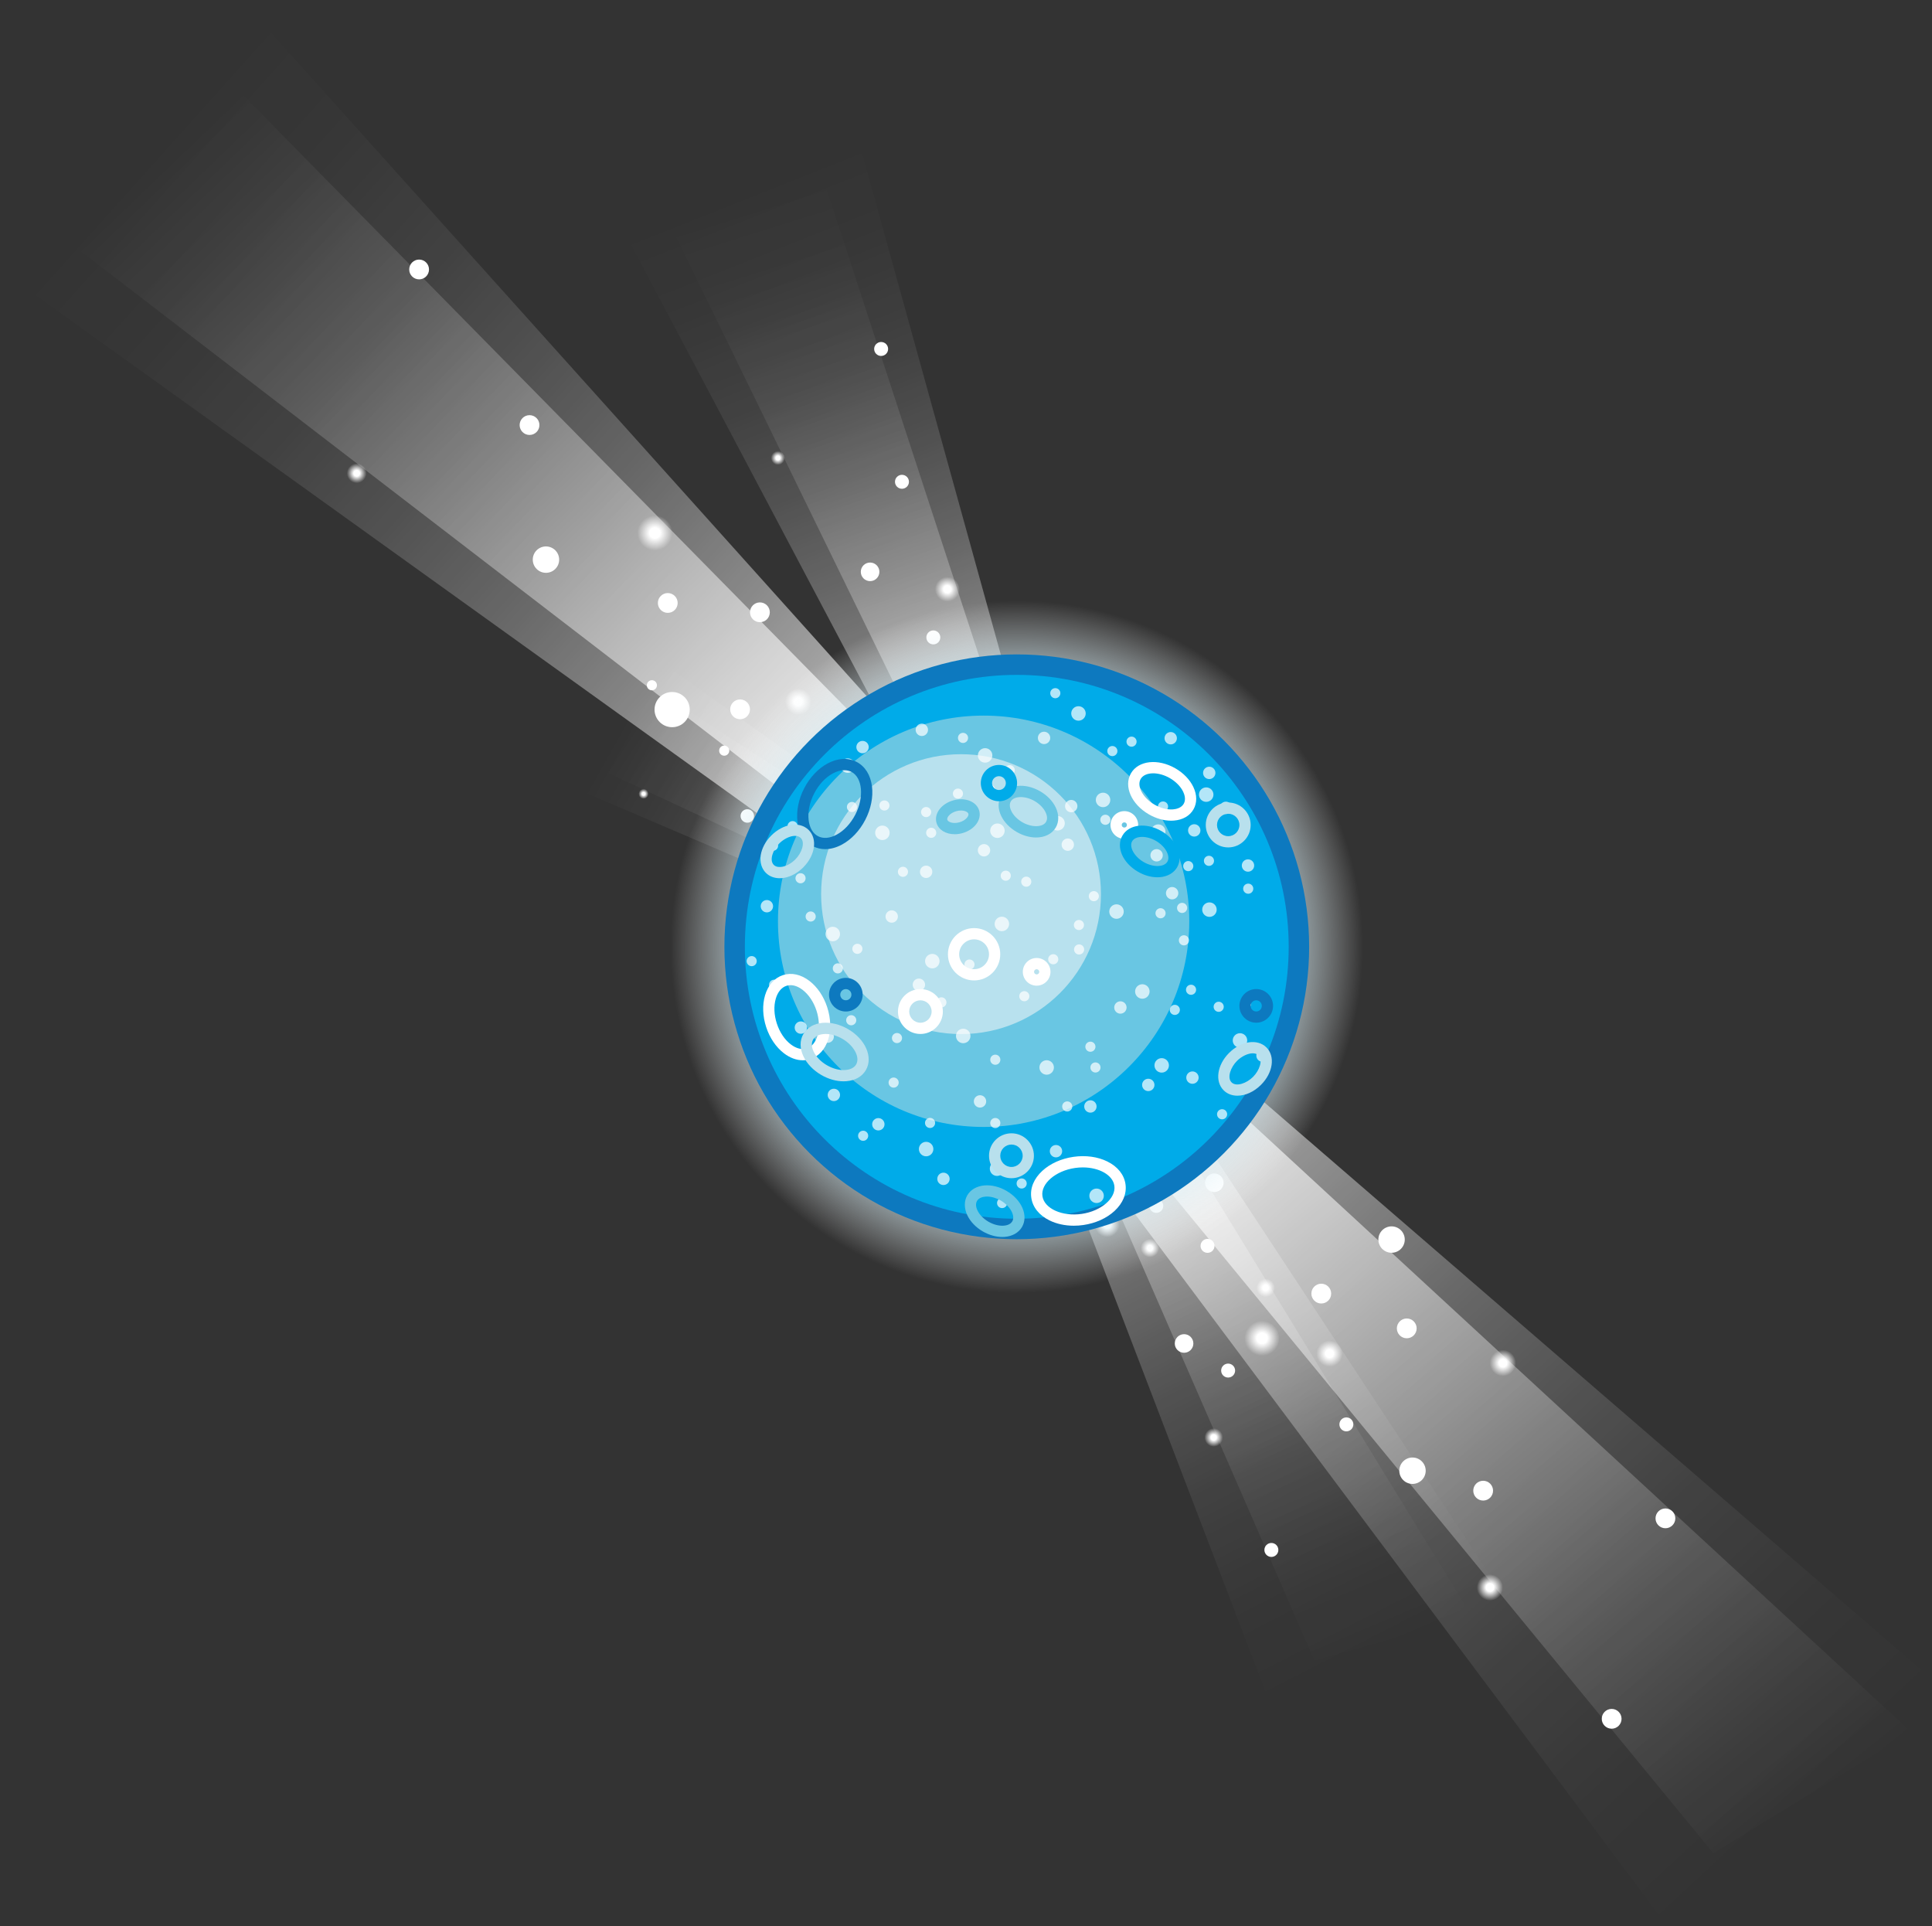 <?xml version="1.0" encoding="UTF-8"?>
<svg id="Ebene_2" xmlns="http://www.w3.org/2000/svg" xmlns:xlink="http://www.w3.org/1999/xlink" viewBox="0 0 2190.1 2183.11">
    <rect x="0" y="0" width="2190.1" height="2183.11" fill="#333333" stroke="none"/>
    <defs>
        <style>
            .cls-PSR-J0540-6919TN-1{fill:url(#PSR-J0540-6919TN_Unbenannter_Verlauf_19-13);}
            .cls-PSR-J0540-6919TN-2{fill:url(#PSR-J0540-6919TN_Unbenannter_Verlauf_19-16);}
            .cls-PSR-J0540-6919TN-3{fill:url(#PSR-J0540-6919TN_Unbenannter_Verlauf_19-19);}
            .cls-PSR-J0540-6919TN-4{fill:url(#PSR-J0540-6919TN_Unbenannter_Verlauf_19-18);}
            .cls-PSR-J0540-6919TN-5{fill:url(#PSR-J0540-6919TN_Unbenannter_Verlauf_19-12);}
            .cls-PSR-J0540-6919TN-6{fill:url(#PSR-J0540-6919TN_Unbenannter_Verlauf_19-15);}
            .cls-PSR-J0540-6919TN-7{fill:url(#PSR-J0540-6919TN_Unbenannter_Verlauf_19-17);}
            .cls-PSR-J0540-6919TN-8{fill:url(#PSR-J0540-6919TN_Unbenannter_Verlauf_19-14);}
            .cls-PSR-J0540-6919TN-9{fill:url(#PSR-J0540-6919TN_Unbenannter_Verlauf_19-10);}
            .cls-PSR-J0540-6919TN-10{fill:url(#PSR-J0540-6919TN_Unbenannter_Verlauf_19-11);}
            .cls-PSR-J0540-6919TN-11{fill:url(#PSR-J0540-6919TN_Unbenannter_Verlauf_19-25);}
            .cls-PSR-J0540-6919TN-12{fill:url(#PSR-J0540-6919TN_Unbenannter_Verlauf_19-26);}
            .cls-PSR-J0540-6919TN-13{fill:url(#PSR-J0540-6919TN_Unbenannter_Verlauf_19-22);}
            .cls-PSR-J0540-6919TN-14{fill:url(#PSR-J0540-6919TN_Unbenannter_Verlauf_19-21);}
            .cls-PSR-J0540-6919TN-15{fill:url(#PSR-J0540-6919TN_Unbenannter_Verlauf_19-23);}
            .cls-PSR-J0540-6919TN-16{fill:url(#PSR-J0540-6919TN_Unbenannter_Verlauf_19-24);}
            .cls-PSR-J0540-6919TN-17{fill:url(#PSR-J0540-6919TN_Unbenannter_Verlauf_19-20);}
            .cls-PSR-J0540-6919TN-18{fill:url(#PSR-J0540-6919TN_Unbenannter_Verlauf_195-3);}
            .cls-PSR-J0540-6919TN-19{fill:url(#PSR-J0540-6919TN_Unbenannter_Verlauf_195-4);}
            .cls-PSR-J0540-6919TN-20{fill:url(#PSR-J0540-6919TN_Unbenannter_Verlauf_195-2);}
            .cls-PSR-J0540-6919TN-21{fill:url(#PSR-J0540-6919TN_Unbenannter_Verlauf_195-5);}
            .cls-PSR-J0540-6919TN-22{fill:url(#PSR-J0540-6919TN_Unbenannter_Verlauf_195-6);}
            .cls-PSR-J0540-6919TN-23{fill:url(#PSR-J0540-6919TN_Unbenannter_Verlauf_193-2);}
            .cls-PSR-J0540-6919TN-24{fill:url(#PSR-J0540-6919TN_Unbenannter_Verlauf_110-2);}
            .cls-PSR-J0540-6919TN-25{fill:url(#PSR-J0540-6919TN_Unbenannter_Verlauf_19-7);}
            .cls-PSR-J0540-6919TN-26{fill:url(#PSR-J0540-6919TN_Unbenannter_Verlauf_19-6);}
            .cls-PSR-J0540-6919TN-27{fill:url(#PSR-J0540-6919TN_Unbenannter_Verlauf_19-9);}
            .cls-PSR-J0540-6919TN-28{fill:url(#PSR-J0540-6919TN_Unbenannter_Verlauf_19-8);}
            .cls-PSR-J0540-6919TN-29{fill:url(#PSR-J0540-6919TN_Unbenannter_Verlauf_19-3);}
            .cls-PSR-J0540-6919TN-30{fill:url(#PSR-J0540-6919TN_Unbenannter_Verlauf_19-5);}
            .cls-PSR-J0540-6919TN-31{fill:url(#PSR-J0540-6919TN_Unbenannter_Verlauf_19-2);}
            .cls-PSR-J0540-6919TN-32{fill:url(#PSR-J0540-6919TN_Unbenannter_Verlauf_19-4);}
            .cls-PSR-J0540-6919TN-33{fill:#00abe9;}
            .cls-PSR-J0540-6919TN-34{fill:#fff;}
            .cls-PSR-J0540-6919TN-35{fill:#69c6e3;}
            .cls-PSR-J0540-6919TN-36{fill:#b8e1ee;}
            .cls-PSR-J0540-6919TN-37{fill:#b8e0ed;}
            .cls-PSR-J0540-6919TN-38{fill:#0d79bf;}
            .cls-PSR-J0540-6919TN-39{opacity:.7;}
            .cls-PSR-J0540-6919TN-40{fill:url(#PSR-J0540-6919TN_Unbenannter_Verlauf_290);}
            .cls-PSR-J0540-6919TN-41{fill:url(#PSR-J0540-6919TN_Unbenannter_Verlauf_195);}
            .cls-PSR-J0540-6919TN-42{fill:url(#PSR-J0540-6919TN_Unbenannter_Verlauf_193);}
            .cls-PSR-J0540-6919TN-43{fill:url(#PSR-J0540-6919TN_Unbenannter_Verlauf_110);}
            .cls-PSR-J0540-6919TN-44{fill:url(#PSR-J0540-6919TN_Unbenannter_Verlauf_19);}
        </style>
        <linearGradient id="PSR-J0540-6919TN_Unbenannter_Verlauf_195" x1="2773.45" y1="2774.01" x2="2983.51" y2="3721.54" gradientTransform="translate(1490.47 -2907.03) rotate(140.36) scale(1 -1)" gradientUnits="userSpaceOnUse">
            <stop offset="0" stop-color="#fff"/>
            <stop offset=".11" stop-color="#fff" stop-opacity=".8"/>
            <stop offset=".24" stop-color="#fff" stop-opacity=".59"/>
            <stop offset=".37" stop-color="#fff" stop-opacity=".41"/>
            <stop offset=".5" stop-color="#fff" stop-opacity=".26"/>
            <stop offset=".63" stop-color="#fff" stop-opacity=".15"/>
            <stop offset=".75" stop-color="#fff" stop-opacity=".07"/>
            <stop offset=".88" stop-color="#fff" stop-opacity=".02"/>
            <stop offset="1" stop-color="#fff" stop-opacity="0"/>
        </linearGradient>
        <linearGradient id="PSR-J0540-6919TN_Unbenannter_Verlauf_195-2" x1="2630.41" y1="2786.97" x2="2839.93" y2="3732.03" gradientTransform="translate(1733.14 -2816.99) rotate(144.62) scale(1 -1)" xlink:href="#PSR-J0540-6919TN_Unbenannter_Verlauf_195"/>
        <radialGradient id="PSR-J0540-6919TN_Unbenannter_Verlauf_19" cx="2921.48" cy="3157.39" fx="2921.48" fy="3157.39" r="14.06" gradientTransform="translate(1490.47 -2907.03) rotate(140.36) scale(1 -1)" gradientUnits="userSpaceOnUse">
            <stop offset=".3" stop-color="#fff"/>
            <stop offset="1" stop-color="#fff" stop-opacity="0"/>
        </radialGradient>
        <radialGradient id="PSR-J0540-6919TN_Unbenannter_Verlauf_19-2" cx="2828.75" cy="3327.13" fx="2828.75" fy="3327.13" r="10.54" xlink:href="#PSR-J0540-6919TN_Unbenannter_Verlauf_19"/>
        <radialGradient id="PSR-J0540-6919TN_Unbenannter_Verlauf_19-3" cx="2982.31" cy="3420.18" fx="2982.31" fy="3420.18" r="10.54" xlink:href="#PSR-J0540-6919TN_Unbenannter_Verlauf_19"/>
        <radialGradient id="PSR-J0540-6919TN_Unbenannter_Verlauf_19-4" cx="2901" cy="3208.73" fx="2901" fy="3208.73" r="10.54" xlink:href="#PSR-J0540-6919TN_Unbenannter_Verlauf_19"/>
        <linearGradient id="PSR-J0540-6919TN_Unbenannter_Verlauf_195-3" x1="4188.63" y1="2758.03" x2="4486.76" y2="4102.8" gradientTransform="translate(1202.64 -3978.63) rotate(124.52) scale(1 -1)" xlink:href="#PSR-J0540-6919TN_Unbenannter_Verlauf_195"/>
        <linearGradient id="PSR-J0540-6919TN_Unbenannter_Verlauf_110" x1="4011.44" y1="2888.13" x2="4308.79" y2="4229.38" gradientTransform="translate(1460.68 -3958.22) rotate(128.79) scale(1 -1)" gradientUnits="userSpaceOnUse">
            <stop offset="0" stop-color="#fff"/>
            <stop offset=".17" stop-color="#fff" stop-opacity=".78"/>
            <stop offset=".4" stop-color="#fff" stop-opacity=".5"/>
            <stop offset=".6" stop-color="#fff" stop-opacity=".29"/>
            <stop offset=".78" stop-color="#fff" stop-opacity=".13"/>
            <stop offset=".92" stop-color="#fff" stop-opacity=".04"/>
            <stop offset="1" stop-color="#fff" stop-opacity="0"/>
        </linearGradient>
        <radialGradient id="PSR-J0540-6919TN_Unbenannter_Verlauf_19-5" cx="4398.73" cy="3302.13" fx="4398.73" fy="3302.13" r="19.95" gradientTransform="translate(1202.64 -3978.63) rotate(124.52) scale(1 -1)" xlink:href="#PSR-J0540-6919TN_Unbenannter_Verlauf_19"/>
        <radialGradient id="PSR-J0540-6919TN_Unbenannter_Verlauf_19-6" cx="4267.12" cy="3543.03" fx="4267.12" fy="3543.03" r="14.96" gradientTransform="translate(1202.64 -3978.63) rotate(124.52) scale(1 -1)" xlink:href="#PSR-J0540-6919TN_Unbenannter_Verlauf_19"/>
        <radialGradient id="PSR-J0540-6919TN_Unbenannter_Verlauf_19-7" cx="4485.06" cy="3675.09" fx="4485.06" fy="3675.09" r="14.96" gradientTransform="translate(1202.64 -3978.63) rotate(124.52) scale(1 -1)" xlink:href="#PSR-J0540-6919TN_Unbenannter_Verlauf_19"/>
        <radialGradient id="PSR-J0540-6919TN_Unbenannter_Verlauf_19-8" cx="4369.65" cy="3374.99" fx="4369.65" fy="3374.99" r="14.96" gradientTransform="translate(1202.64 -3978.63) rotate(124.52) scale(1 -1)" xlink:href="#PSR-J0540-6919TN_Unbenannter_Verlauf_19"/>
        <linearGradient id="PSR-J0540-6919TN_Unbenannter_Verlauf_195-4" x1="4585.74" y1="2748.96" x2="4299.66" y2="1458.53" gradientTransform="translate(1000.78 -4286.75) rotate(119.38) scale(1 -1)" xlink:href="#PSR-J0540-6919TN_Unbenannter_Verlauf_195"/>
        <linearGradient id="PSR-J0540-6919TN_Unbenannter_Verlauf_110-2" x1="4610.08" y1="2873.05" x2="4324.74" y2="1585.99" gradientTransform="translate(1259.61 -4289.56) rotate(123.64) scale(1 -1)" xlink:href="#PSR-J0540-6919TN_Unbenannter_Verlauf_110"/>
        <radialGradient id="PSR-J0540-6919TN_Unbenannter_Verlauf_19-9" cx="4388.58" cy="2174.29" fx="4388.58" fy="2174.29" r="19.95" gradientTransform="translate(1000.78 -4286.75) rotate(119.38) scale(1 -1)" xlink:href="#PSR-J0540-6919TN_Unbenannter_Verlauf_19"/>
        <radialGradient id="PSR-J0540-6919TN_Unbenannter_Verlauf_19-10" cx="4576.97" cy="2456.71" fx="4576.97" fy="2456.71" r="14.96" gradientTransform="translate(1000.78 -4286.75) rotate(119.38) scale(1 -1)" xlink:href="#PSR-J0540-6919TN_Unbenannter_Verlauf_19"/>
        <radialGradient id="PSR-J0540-6919TN_Unbenannter_Verlauf_19-11" cx="4475.49" cy="2409.81" fx="4475.49" fy="2409.81" r="14.96" gradientTransform="translate(1000.78 -4286.75) rotate(119.38) scale(1 -1)" xlink:href="#PSR-J0540-6919TN_Unbenannter_Verlauf_19"/>
        <radialGradient id="PSR-J0540-6919TN_Unbenannter_Verlauf_19-12" cx="4495.44" cy="1846.54" fx="4495.44" fy="1846.54" r="11.22" gradientTransform="translate(1000.78 -4286.75) rotate(119.38) scale(1 -1)" xlink:href="#PSR-J0540-6919TN_Unbenannter_Verlauf_19"/>
        <radialGradient id="PSR-J0540-6919TN_Unbenannter_Verlauf_19-13" cx="4590.37" cy="2583.84" fx="4590.37" fy="2583.84" r="19.95" gradientTransform="translate(1000.78 -4286.75) rotate(119.38) scale(1 -1)" xlink:href="#PSR-J0540-6919TN_Unbenannter_Verlauf_19"/>
        <radialGradient id="PSR-J0540-6919TN_Unbenannter_Verlauf_19-14" cx="4552.06" cy="2521.92" fx="4552.06" fy="2521.92" r="11.22" gradientTransform="translate(1000.78 -4286.75) rotate(119.38) scale(1 -1)" xlink:href="#PSR-J0540-6919TN_Unbenannter_Verlauf_19"/>
        <linearGradient id="PSR-J0540-6919TN_Unbenannter_Verlauf_195-5" x1="2357.9" y1="2690.19" x2="2156.33" y2="1780.94" gradientTransform="translate(1626.28 -2469.19) rotate(145.83) scale(1 -1)" xlink:href="#PSR-J0540-6919TN_Unbenannter_Verlauf_195"/>
        <linearGradient id="PSR-J0540-6919TN_Unbenannter_Verlauf_195-6" x1="2364.54" y1="2647.47" x2="2163.49" y2="1740.59" gradientTransform="translate(1859.25 -2356.41) rotate(150.09) scale(1 -1)" xlink:href="#PSR-J0540-6919TN_Unbenannter_Verlauf_195"/>
        <radialGradient id="PSR-J0540-6919TN_Unbenannter_Verlauf_19-15" cx="2218.98" cy="2285.27" fx="2218.98" fy="2285.27" r="14.06" gradientTransform="translate(1626.28 -2469.19) rotate(145.83) scale(1 -1)" xlink:href="#PSR-J0540-6919TN_Unbenannter_Verlauf_19"/>
        <radialGradient id="PSR-J0540-6919TN_Unbenannter_Verlauf_19-16" cx="2351.72" cy="2484.26" fx="2351.72" fy="2484.26" r="10.54" gradientTransform="translate(1626.28 -2469.19) rotate(145.83) scale(1 -1)" xlink:href="#PSR-J0540-6919TN_Unbenannter_Verlauf_19"/>
        <radialGradient id="PSR-J0540-6919TN_Unbenannter_Verlauf_19-17" cx="2280.22" cy="2451.22" fx="2280.22" fy="2451.22" r="10.54" gradientTransform="translate(1626.28 -2469.19) rotate(145.83) scale(1 -1)" xlink:href="#PSR-J0540-6919TN_Unbenannter_Verlauf_19"/>
        <radialGradient id="PSR-J0540-6919TN_Unbenannter_Verlauf_19-18" cx="2294.28" cy="2054.34" fx="2294.28" fy="2054.34" r="7.91" gradientTransform="translate(1626.28 -2469.19) rotate(145.83) scale(1 -1)" xlink:href="#PSR-J0540-6919TN_Unbenannter_Verlauf_19"/>
        <radialGradient id="PSR-J0540-6919TN_Unbenannter_Verlauf_19-19" cx="2361.16" cy="2573.84" fx="2361.16" fy="2573.84" r="14.06" gradientTransform="translate(1626.28 -2469.19) rotate(145.83) scale(1 -1)" xlink:href="#PSR-J0540-6919TN_Unbenannter_Verlauf_19"/>
        <radialGradient id="PSR-J0540-6919TN_Unbenannter_Verlauf_19-20" cx="2334.17" cy="2530.21" fx="2334.17" fy="2530.21" r="7.91" gradientTransform="translate(1626.28 -2469.19) rotate(145.83) scale(1 -1)" xlink:href="#PSR-J0540-6919TN_Unbenannter_Verlauf_19"/>
        <linearGradient id="PSR-J0540-6919TN_Unbenannter_Verlauf_193" x1="5748.91" y1="2385.62" x2="5602.71" y2="1726.14" gradientTransform="translate(541.88 -5115.99) rotate(106.86) scale(1 -1)" gradientUnits="userSpaceOnUse">
            <stop offset="0" stop-color="#fff"/>
            <stop offset=".02" stop-color="#fff" stop-opacity=".93"/>
            <stop offset=".09" stop-color="#fff" stop-opacity=".74"/>
            <stop offset=".17" stop-color="#fff" stop-opacity=".56"/>
            <stop offset=".25" stop-color="#fff" stop-opacity=".41"/>
            <stop offset=".33" stop-color="#fff" stop-opacity=".28"/>
            <stop offset=".43" stop-color="#fff" stop-opacity=".18"/>
            <stop offset=".53" stop-color="#fff" stop-opacity=".1"/>
            <stop offset=".64" stop-color="#fff" stop-opacity=".04"/>
            <stop offset=".77" stop-color="#fff" stop-opacity="0"/>
            <stop offset="1" stop-color="#fff" stop-opacity="0"/>
        </linearGradient>
        <linearGradient id="PSR-J0540-6919TN_Unbenannter_Verlauf_193-2" x1="5750.32" y1="2594.75" x2="5604.5" y2="1937" gradientTransform="translate(793.95 -5174.82) rotate(111.12) scale(1 -1)" xlink:href="#PSR-J0540-6919TN_Unbenannter_Verlauf_193"/>
        <radialGradient id="PSR-J0540-6919TN_Unbenannter_Verlauf_19-21" cx="5648.15" cy="2091.93" fx="5648.15" fy="2091.93" r="10.2" gradientTransform="translate(541.88 -5115.99) rotate(106.86) scale(1 -1)" xlink:href="#PSR-J0540-6919TN_Unbenannter_Verlauf_19"/>
        <radialGradient id="PSR-J0540-6919TN_Unbenannter_Verlauf_19-22" cx="5744.43" cy="2236.26" fx="5744.43" fy="2236.26" r="7.65" gradientTransform="translate(541.88 -5115.99) rotate(106.86) scale(1 -1)" xlink:href="#PSR-J0540-6919TN_Unbenannter_Verlauf_19"/>
        <radialGradient id="PSR-J0540-6919TN_Unbenannter_Verlauf_19-23" cx="5692.57" cy="2212.29" fx="5692.57" fy="2212.29" r="7.65" gradientTransform="translate(541.88 -5115.99) rotate(106.86) scale(1 -1)" xlink:href="#PSR-J0540-6919TN_Unbenannter_Verlauf_19"/>
        <radialGradient id="PSR-J0540-6919TN_Unbenannter_Verlauf_19-24" cx="5702.76" cy="1924.43" fx="5702.76" fy="1924.43" r="5.74" gradientTransform="translate(541.88 -5115.99) rotate(106.86) scale(1 -1)" xlink:href="#PSR-J0540-6919TN_Unbenannter_Verlauf_19"/>
        <radialGradient id="PSR-J0540-6919TN_Unbenannter_Verlauf_19-25" cx="5751.28" cy="2301.23" fx="5751.28" fy="2301.23" r="10.2" gradientTransform="translate(541.88 -5115.99) rotate(106.86) scale(1 -1)" xlink:href="#PSR-J0540-6919TN_Unbenannter_Verlauf_19"/>
        <radialGradient id="PSR-J0540-6919TN_Unbenannter_Verlauf_19-26" cx="5731.7" cy="2269.59" fx="5731.7" fy="2269.59" r="5.74" gradientTransform="translate(541.88 -5115.99) rotate(106.86) scale(1 -1)" xlink:href="#PSR-J0540-6919TN_Unbenannter_Verlauf_19"/>
        <radialGradient id="PSR-J0540-6919TN_Unbenannter_Verlauf_290" cx="1152.61" cy="1073.19" fx="1152.61" fy="1073.19" r="392.44" gradientUnits="userSpaceOnUse">
            <stop offset=".69" stop-color="#b8e1ee"/>
            <stop offset="1" stop-color="#fff" stop-opacity="0"/>
        </radialGradient>
    </defs>
    <g id="PSR-J0540-6919">
        <g>
            <g class="PSR-J0540-6919-pulsar-bursts">
                <g>
                    <g>
                        <polygon class="cls-PSR-J0540-6919TN-41" points="1159.42 980.67 1089.74 1016.39 1438.71 1928.13 1696.02 1796.22 1159.42 980.67"/>
                        <polygon class="cls-PSR-J0540-6919TN-20" points="1160.64 1002.73 1112.31 1016.27 1490.04 1882.2 1668.52 1832.21 1160.64 1002.73"/>
                        <circle class="cls-PSR-J0540-6919TN-44" cx="1255.21" cy="1388.18" r="14.06"/>
                        <circle class="cls-PSR-J0540-6919TN-31" cx="1434.91" cy="1459.73" r="10.54"/>
                        <circle class="cls-PSR-J0540-6919TN-29" cx="1376.02" cy="1629.35" r="10.54"/>
                        <circle class="cls-PSR-J0540-6919TN-32" cx="1303.73" cy="1414.64" r="10.54"/>
                        <circle class="cls-PSR-J0540-6919TN-34" cx="1376.53" cy="1340.64" r="10.54"/>
                        <circle class="cls-PSR-J0540-6919TN-34" cx="1441.22" cy="1756.83" r="7.91"/>
                        <circle class="cls-PSR-J0540-6919TN-34" cx="1342.25" cy="1522.8" r="10.54"/>
                        <circle class="cls-PSR-J0540-6919TN-34" cx="1392.2" cy="1553.53" r="7.91"/>
                        <circle class="cls-PSR-J0540-6919TN-34" cx="1310.75" cy="1366.84" r="7.91"/>
                        <circle class="cls-PSR-J0540-6919TN-34" cx="1368.85" cy="1412.18" r="7.91"/>
                        <circle class="cls-PSR-J0540-6919TN-34" cx="1526.23" cy="1614.52" r="7.91"/>
                    </g>
                    <polygon class="cls-PSR-J0540-6919TN-18" points="1141.64 997.61 1060.33 1073.36 1889.86 2183.11 2190.1 1903.36 1141.64 997.61"/>
                    <polygon class="cls-PSR-J0540-6919TN-43" points="1151.85 1027.26 1091.1 1064.46 1942.15 2100.52 2166.49 1963.15 1151.85 1027.26"/>
                    <circle class="cls-PSR-J0540-6919TN-30" cx="1430.22" cy="1516.92" r="19.95"/>
                    <circle class="cls-PSR-J0540-6919TN-26" cx="1703.28" cy="1545.03" r="14.96"/>
                    <circle class="cls-PSR-J0540-6919TN-25" cx="1688.57" cy="1799.43" r="14.96"/>
                    <circle class="cls-PSR-J0540-6919TN-28" cx="1506.73" cy="1534.26" r="14.96"/>
                    <circle class="cls-PSR-J0540-6919TN-34" cx="1577.47" cy="1405.03" r="14.96"/>
                    <circle class="cls-PSR-J0540-6919TN-34" cx="1826.96" cy="1948.24" r="11.22"/>
                    <circle class="cls-PSR-J0540-6919TN-34" cx="1601.2" cy="1667.03" r="14.96"/>
                    <circle class="cls-PSR-J0540-6919TN-34" cx="1681.3" cy="1689.64" r="11.22"/>
                    <circle class="cls-PSR-J0540-6919TN-34" cx="1497.79" cy="1466.28" r="11.22"/>
                    <circle class="cls-PSR-J0540-6919TN-34" cx="1594.68" cy="1505.69" r="11.22"/>
                    <circle class="cls-PSR-J0540-6919TN-34" cx="1887.91" cy="1721.03" r="11.22"/>
                </g>
                <g>
                    <polygon class="cls-PSR-J0540-6919TN-19" points="1125.45 1113.64 1199.64 1030.9 273.95 0 0 305.53 1125.45 1113.64"/>
                    <polygon class="cls-PSR-J0540-6919TN-24" points="1155.18 1102.19 1212.36 1059.69 271.84 104.1 60.72 261.03 1155.18 1102.19"/>
                    <circle class="cls-PSR-J0540-6919TN-27" cx="742.36" cy="604.1" r="19.95"/>
                    <circle class="cls-PSR-J0540-6919TN-9" cx="896.02" cy="906.81" r="14.96"/>
                    <circle class="cls-PSR-J0540-6919TN-10" cx="904.94" cy="795.37" r="14.96"/>
                    <circle class="cls-PSR-J0540-6919TN-5" cx="404.33" cy="536.42" r="11.22"/>
                    <circle class="cls-PSR-J0540-6919TN-1" cx="1000.23" cy="980.86" r="19.95"/>
                    <circle class="cls-PSR-J0540-6919TN-8" cx="965.07" cy="917.1" r="11.22"/>
                    <circle class="cls-PSR-J0540-6919TN-34" cx="1041.89" cy="895.37" r="14.96"/>
                    <circle class="cls-PSR-J0540-6919TN-34" cx="756.98" cy="683.45" r="11.22"/>
                    <circle class="cls-PSR-J0540-6919TN-34" cx="761.93" cy="804.32" r="19.95"/>
                    <circle class="cls-PSR-J0540-6919TN-34" cx="989.72" cy="866" r="19.95"/>
                    <circle class="cls-PSR-J0540-6919TN-34" cx="618.9" cy="634.33" r="14.96"/>
                    <circle class="cls-PSR-J0540-6919TN-34" cx="600.27" cy="481.8" r="11.22"/>
                    <circle class="cls-PSR-J0540-6919TN-34" cx="838.96" cy="804.02" r="11.22"/>
                    <circle class="cls-PSR-J0540-6919TN-34" cx="861.43" cy="694.04" r="11.22"/>
                    <circle class="cls-PSR-J0540-6919TN-34" cx="475.1" cy="305.43" r="11.22"/>
                    <polygon class="cls-PSR-J0540-6919TN-21" points="1155.44 1109.53 1228.21 1080.62 967.83 139.74 699.11 246.5 1155.44 1109.53"/>
                    <polygon class="cls-PSR-J0540-6919TN-22" points="1177.79 1111.64 1227.2 1102.77 933.82 204.75 751.38 237.48 1177.79 1111.64"/>
                    <circle class="cls-PSR-J0540-6919TN-6" cx="1073.7" cy="667.85" r="14.06"/>
                    <circle class="cls-PSR-J0540-6919TN-2" cx="1075.63" cy="907.04" r="10.54"/>
                    <circle class="cls-PSR-J0540-6919TN-7" cx="1116.23" cy="839.54" r="10.54"/>
                    <circle class="cls-PSR-J0540-6919TN-4" cx="881.71" cy="519.06" r="7.91"/>
                    <circle class="cls-PSR-J0540-6919TN-3" cx="1118.12" cy="986.46" r="14.06"/>
                    <circle class="cls-PSR-J0540-6919TN-17" cx="1115.96" cy="935.2" r="7.91"/>
                    <circle class="cls-PSR-J0540-6919TN-34" cx="1171.23" cy="945.61" r="10.54"/>
                    <circle class="cls-PSR-J0540-6919TN-34" cx="1058.02" cy="722.5" r="7.91"/>
                    <circle class="cls-PSR-J0540-6919TN-34" cx="1023.21" cy="800.3" r="14.06"/>
                    <circle class="cls-PSR-J0540-6919TN-34" cx="1147.54" cy="910.7" r="14.06"/>
                    <circle class="cls-PSR-J0540-6919TN-34" cx="986.33" cy="648.17" r="10.54"/>
                    <circle class="cls-PSR-J0540-6919TN-34" cx="1022.46" cy="546.1" r="7.91"/>
                    <circle class="cls-PSR-J0540-6919TN-34" cx="1071.89" cy="824.28" r="7.91"/>
                    <circle class="cls-PSR-J0540-6919TN-34" cx="1120.59" cy="761.96" r="7.91"/>
                    <circle class="cls-PSR-J0540-6919TN-34" cx="998.85" cy="395.55" r="7.91"/>
                    <g>
                        <polygon class="cls-PSR-J0540-6919TN-42" points="1152.96 1107.92 1180.81 1058.42 604.8 646.63 501.96 829.41 1152.96 1107.92"/>
                        <polygon class="cls-PSR-J0540-6919TN-23" points="1166.53 1098.91 1190.34 1071.38 615.27 698.8 527.33 800.48 1166.53 1098.91"/>
                        <circle class="cls-PSR-J0540-6919TN-14" cx="905.4" cy="896.14" r="10.2"/>
                        <circle class="cls-PSR-J0540-6919TN-13" cx="1015.59" cy="1030.14" r="7.65"/>
                        <circle class="cls-PSR-J0540-6919TN-15" cx="1007.7" cy="973.56" r="7.65"/>
                        <circle class="cls-PSR-J0540-6919TN-16" cx="729.26" cy="899.81" r="5.73"/>
                        <circle class="cls-PSR-J0540-6919TN-11" cx="1075.78" cy="1055.54" r="10.2"/>
                        <circle class="cls-PSR-J0540-6919TN-12" cx="1051.18" cy="1027.63" r="5.73"/>
                        <circle class="cls-PSR-J0540-6919TN-34" cx="1087.1" cy="1008.28" r="7.65"/>
                        <circle class="cls-PSR-J0540-6919TN-34" cx="921.48" cy="934.11" r="5.73"/>
                        <circle class="cls-PSR-J0540-6919TN-34" cx="937.34" cy="993.86" r="10.2"/>
                        <circle class="cls-PSR-J0540-6919TN-34" cx="1057.81" cy="999.41" r="10.2"/>
                        <circle class="cls-PSR-J0540-6919TN-34" cx="847.15" cy="924.89" r="7.65"/>
                        <circle class="cls-PSR-J0540-6919TN-34" cx="820.96" cy="850.86" r="5.73"/>
                        <circle class="cls-PSR-J0540-6919TN-34" cx="975.73" cy="985.18" r="5.73"/>
                        <circle class="cls-PSR-J0540-6919TN-34" cx="974.77" cy="927.82" r="5.73"/>
                        <circle class="cls-PSR-J0540-6919TN-34" cx="738.98" cy="776.73" r="5.73"/>
                    </g>
                </g>
            </g>
            <g class="PSR-J0540-6919TN-pulsar-star">
                <circle class="cls-PSR-J0540-6919TN-40" cx="1152.61" cy="1073.19" r="392.44"/>
                <circle class="cls-PSR-J0540-6919TN-38" cx="1152.61" cy="1073.19" r="331.45"/>
                <circle class="cls-PSR-J0540-6919TN-33" cx="1152.61" cy="1073.19" r="308.24"/>
                <circle class="cls-PSR-J0540-6919TN-35" cx="1115.02" cy="1044.25" r="233.13"/>
                <circle class="cls-PSR-J0540-6919TN-36" cx="1089.42" cy="1013.49" r="158.61"/>
                <g class="cls-PSR-J0540-6919TN-39">
                    <circle class="cls-PSR-J0540-6919TN-34" cx="1023.59" cy="988.18" r="5.74"/>
                    <circle class="cls-PSR-J0540-6919TN-34" cx="1055.6" cy="943.98" r="5.74"/>
                    <circle class="cls-PSR-J0540-6919TN-34" cx="1049.85" cy="920.46" r="5.74"/>
                    <circle class="cls-PSR-J0540-6919TN-34" cx="1049.85" cy="988.18" r="7.01"/>
                    <circle class="cls-PSR-J0540-6919TN-34" cx="918.97" cy="1038.86" r="5.74"/>
                    <circle class="cls-PSR-J0540-6919TN-34" cx="907.48" cy="995.48" r="5.74"/>
                    <circle class="cls-PSR-J0540-6919TN-34" cx="944.03" cy="1058.7" r="8.21"/>
                    <circle class="cls-PSR-J0540-6919TN-34" cx="1069.5" cy="1336.22" r="7.01"/>
                    <circle class="cls-PSR-J0540-6919TN-34" cx="852.1" cy="1089.43" r="5.74"/>
                    <circle class="cls-PSR-J0540-6919TN-34" cx="1049.85" cy="1302.45" r="8.21"/>
                    <circle class="cls-PSR-J0540-6919TN-34" cx="945.27" cy="1241.08" r="7.01"/>
                    <circle class="cls-PSR-J0540-6919TN-34" cx="877.53" cy="1116.18" r="5.74"/>
                    <circle class="cls-PSR-J0540-6919TN-34" cx="907.84" cy="1164.77" r="7.01"/>
                    <circle class="cls-PSR-J0540-6919TN-34" cx="971.93" cy="1075.48" r="5.74"/>
                    <circle class="cls-PSR-J0540-6919TN-34" cx="938.27" cy="1175" r="7.01"/>
                    <circle class="cls-PSR-J0540-6919TN-34" cx="949.77" cy="1097.64" r="5.74"/>
                    <circle class="cls-PSR-J0540-6919TN-34" cx="1056.86" cy="1089.43" r="8.21"/>
                    <circle class="cls-PSR-J0540-6919TN-34" cx="1041.64" cy="1116.18" r="7.01"/>
                    <circle class="cls-PSR-J0540-6919TN-34" cx="1085.92" cy="899.56" r="5.74"/>
                    <circle class="cls-PSR-J0540-6919TN-34" cx="1010.84" cy="1038.86" r="7.01"/>
                    <circle class="cls-PSR-J0540-6919TN-34" cx="1196.29" cy="785.72" r="5.74"/>
                    <circle class="cls-PSR-J0540-6919TN-34" cx="1222.55" cy="808.69" r="8.21"/>
                    <circle class="cls-PSR-J0540-6919TN-34" cx="1091.67" cy="836.4" r="5.74"/>
                    <circle class="cls-PSR-J0540-6919TN-34" cx="1116.72" cy="856.24" r="8.21"/>
                    <circle class="cls-PSR-J0540-6919TN-34" cx="1130.68" cy="941.61" r="8.21"/>
                    <circle class="cls-PSR-J0540-6919TN-34" cx="1115.46" cy="963.77" r="7.01"/>
                    <circle class="cls-PSR-J0540-6919TN-34" cx="1144.63" cy="873.02" r="5.74"/>
                    <circle class="cls-PSR-J0540-6919TN-34" cx="1122.47" cy="895.18" r="5.74"/>
                    <circle class="cls-PSR-J0540-6919TN-34" cx="1214.34" cy="913.72" r="7.01"/>
                    <circle class="cls-PSR-J0540-6919TN-34" cx="1250.41" cy="906.71" r="8.21"/>
                    <circle class="cls-PSR-J0540-6919TN-34" cx="1183.54" cy="836.4" r="7.01"/>
                    <circle class="cls-PSR-J0540-6919TN-34" cx="1044.98" cy="827.25" r="7.01"/>
                    <circle class="cls-PSR-J0540-6919TN-34" cx="1000.28" cy="943.98" r="8.21"/>
                    <circle class="cls-PSR-J0540-6919TN-34" cx="1002.55" cy="913.01" r="5.74"/>
                    <circle class="cls-PSR-J0540-6919TN-34" cx="960.98" cy="867.81" r="8.21"/>
                    <circle class="cls-PSR-J0540-6919TN-34" cx="977.77" cy="846.81" r="7.01"/>
                    <circle class="cls-PSR-J0540-6919TN-34" cx="965.78" cy="914.71" r="5.74"/>
                    <circle class="cls-PSR-J0540-6919TN-34" cx="869.33" cy="1027.18" r="7.01"/>
                    <circle class="cls-PSR-J0540-6919TN-34" cx="898.49" cy="936.43" r="5.74"/>
                    <circle class="cls-PSR-J0540-6919TN-34" cx="876.33" cy="958.59" r="5.74"/>
                    <circle class="cls-PSR-J0540-6919TN-34" cx="1209.81" cy="1254.16" r="5.74"/>
                    <circle class="cls-PSR-J0540-6919TN-34" cx="1241.81" cy="1209.96" r="5.74"/>
                    <circle class="cls-PSR-J0540-6919TN-34" cx="1236.07" cy="1186.44" r="5.74"/>
                    <circle class="cls-PSR-J0540-6919TN-34" cx="1236.07" cy="1254.16" r="7.01"/>
                    <circle class="cls-PSR-J0540-6919TN-34" cx="1128.27" cy="1272.95" r="5.74"/>
                    <circle class="cls-PSR-J0540-6919TN-34" cx="1130.24" cy="1324.69" r="8.21"/>
                    <circle class="cls-PSR-J0540-6919TN-34" cx="1158.15" cy="1341.46" r="5.74"/>
                    <circle class="cls-PSR-J0540-6919TN-34" cx="1135.98" cy="1363.63" r="5.74"/>
                    <circle class="cls-PSR-J0540-6919TN-34" cx="1243.07" cy="1355.42" r="8.21"/>
                    <circle class="cls-PSR-J0540-6919TN-34" cx="1197.06" cy="1304.85" r="7.01"/>
                    <circle class="cls-PSR-J0540-6919TN-34" cx="1110.93" cy="1248.42" r="7.01"/>
                    <circle class="cls-PSR-J0540-6919TN-34" cx="1316.89" cy="1207.59" r="8.21"/>
                    <circle class="cls-PSR-J0540-6919TN-34" cx="1301.68" cy="1229.75" r="7.01"/>
                    <circle class="cls-PSR-J0540-6919TN-34" cx="1016.82" cy="1176.62" r="5.74"/>
                    <circle class="cls-PSR-J0540-6919TN-34" cx="1091.9" cy="1174.25" r="8.21"/>
                    <circle class="cls-PSR-J0540-6919TN-34" cx="1186.49" cy="1209.96" r="8.21"/>
                    <circle class="cls-PSR-J0540-6919TN-34" cx="1128.27" cy="1201.18" r="5.74"/>
                    <circle class="cls-PSR-J0540-6919TN-34" cx="1054.31" cy="1272.85" r="5.74"/>
                    <circle class="cls-PSR-J0540-6919TN-34" cx="978.45" cy="1287.38" r="5.74"/>
                    <circle class="cls-PSR-J0540-6919TN-34" cx="995.68" cy="1274.34" r="7.01"/>
                    <circle class="cls-PSR-J0540-6919TN-34" cx="1013.03" cy="1227.1" r="5.74"/>
                    <circle class="cls-PSR-J0540-6919TN-34" cx="1067.15" cy="1136.17" r="5.74"/>
                    <circle class="cls-PSR-J0540-6919TN-34" cx="964.94" cy="1156.42" r="5.74"/>
                    <circle class="cls-PSR-J0540-6919TN-34" cx="1163.36" cy="999.37" r="5.74"/>
                    <circle class="cls-PSR-J0540-6919TN-34" cx="1140.12" cy="992.58" r="5.74"/>
                    <circle class="cls-PSR-J0540-6919TN-34" cx="1161.15" cy="1129.19" r="5.74"/>
                    <circle class="cls-PSR-J0540-6919TN-34" cx="1198.85" cy="933.16" r="8.21"/>
                    <circle class="cls-PSR-J0540-6919TN-34" cx="1210.44" cy="957.42" r="7.01"/>
                    <circle class="cls-PSR-J0540-6919TN-34" cx="1135.71" cy="1047.27" r="8.21"/>
                    <circle class="cls-PSR-J0540-6919TN-34" cx="1098.99" cy="1093.3" r="5.74"/>
                    <circle class="cls-PSR-J0540-6919TN-34" cx="1385.36" cy="1262.99" r="5.74"/>
                    <circle class="cls-PSR-J0540-6919TN-34" cx="1405.63" cy="1179.34" r="8.21"/>
                    <circle class="cls-PSR-J0540-6919TN-34" cx="1431.17" cy="1196.51" r="7.01"/>
                    <circle class="cls-PSR-J0540-6919TN-34" cx="1351.76" cy="1221.45" r="7.01"/>
                    <circle class="cls-PSR-J0540-6919TN-34" cx="1350.16" cy="1121.88" r="5.74"/>
                    <circle class="cls-PSR-J0540-6919TN-34" cx="1412.64" cy="1137.62" r="5.74"/>
                    <circle class="cls-PSR-J0540-6919TN-34" cx="1381.5" cy="1141.18" r="5.74"/>
                    <circle class="cls-PSR-J0540-6919TN-34" cx="1253.03" cy="929.19" r="5.74"/>
                    <circle class="cls-PSR-J0540-6919TN-34" cx="1312.95" cy="942.63" r="8.21"/>
                    <circle class="cls-PSR-J0540-6919TN-34" cx="1311.12" cy="969.46" r="7.01"/>
                    <circle class="cls-PSR-J0540-6919TN-34" cx="1370.8" cy="876.07" r="7.01"/>
                    <circle class="cls-PSR-J0540-6919TN-34" cx="1414.98" cy="1007.31" r="5.74"/>
                    <circle class="cls-PSR-J0540-6919TN-34" cx="1370.47" cy="975.74" r="5.74"/>
                    <circle class="cls-PSR-J0540-6919TN-34" cx="1347" cy="981.72" r="5.74"/>
                    <circle class="cls-PSR-J0540-6919TN-34" cx="1414.72" cy="981.05" r="7.01"/>
                    <circle class="cls-PSR-J0540-6919TN-34" cx="1367.35" cy="900.69" r="8.21"/>
                    <circle class="cls-PSR-J0540-6919TN-34" cx="1389.66" cy="915.69" r="7.01"/>
                    <circle class="cls-PSR-J0540-6919TN-34" cx="1371.02" cy="1031.06" r="8.21"/>
                    <circle class="cls-PSR-J0540-6919TN-34" cx="1340.02" cy="1029.1" r="5.74"/>
                    <circle class="cls-PSR-J0540-6919TN-34" cx="1342.09" cy="1065.85" r="5.74"/>
                    <circle class="cls-PSR-J0540-6919TN-34" cx="1318.39" cy="914.18" r="5.74"/>
                    <circle class="cls-PSR-J0540-6919TN-34" cx="1353.79" cy="941.25" r="7.01"/>
                    <circle class="cls-PSR-J0540-6919TN-34" cx="1282.71" cy="840.65" r="5.74"/>
                    <circle class="cls-PSR-J0540-6919TN-34" cx="1260.97" cy="851.32" r="5.74"/>
                    <circle class="cls-PSR-J0540-6919TN-34" cx="1327.11" cy="836.76" r="7.01"/>
                    <circle class="cls-PSR-J0540-6919TN-34" cx="1223.26" cy="1076.2" r="5.74"/>
                    <circle class="cls-PSR-J0540-6919TN-34" cx="1193.95" cy="1087.3" r="5.74"/>
                    <circle class="cls-PSR-J0540-6919TN-34" cx="1294.95" cy="1123.83" r="8.21"/>
                    <circle class="cls-PSR-J0540-6919TN-34" cx="1270.08" cy="1141.97" r="7.01"/>
                    <circle class="cls-PSR-J0540-6919TN-34" cx="1331.76" cy="1144.68" r="5.74"/>
                    <circle class="cls-PSR-J0540-6919TN-34" cx="1315.59" cy="1035.16" r="5.74"/>
                    <circle class="cls-PSR-J0540-6919TN-34" cx="1328.72" cy="1012.42" r="7.01"/>
                    <circle class="cls-PSR-J0540-6919TN-34" cx="1265.66" cy="1033.25" r="8.21"/>
                    <circle class="cls-PSR-J0540-6919TN-34" cx="1239.97" cy="1015.8" r="5.74"/>
                    <circle class="cls-PSR-J0540-6919TN-34" cx="1223.06" cy="1048.49" r="5.74"/>
                </g>
                <path class="cls-PSR-J0540-6919TN-37" d="m1146.59,1335.48c-14.03,0-25.45-11.42-25.45-25.45s11.42-25.45,25.45-25.45,25.45,11.42,25.45,25.45-11.42,25.45-25.45,25.45Zm0-38.16c-7.01,0-12.71,5.7-12.71,12.71s5.7,12.71,12.71,12.71,12.71-5.7,12.71-12.71-5.7-12.71-12.71-12.71Z"/>
                <path class="cls-PSR-J0540-6919TN-37" d="m1392.29,960.54c-14.03,0-25.45-11.42-25.45-25.45s11.42-25.45,25.45-25.45,25.45,11.42,25.45,25.45-11.42,25.45-25.45,25.45Zm0-38.16c-7.01,0-12.71,5.7-12.71,12.71s5.7,12.71,12.71,12.71,12.71-5.7,12.71-12.71-5.7-12.71-12.71-12.71Z"/>
                <path class="cls-PSR-J0540-6919TN-35" d="m1174.5,949.29c-7,0-14.68-2.05-21.99-6.27-7.92-4.57-14.19-11.08-17.64-18.33-3.78-7.93-3.81-16.18-.08-22.64,7.46-12.92,26.94-15.18,44.34-5.13,7.92,4.57,14.19,11.08,17.64,18.33,3.78,7.93,3.81,16.18.09,22.64h0c-4.33,7.49-12.69,11.4-22.36,11.4Zm-17.42-45.81c-5.12,0-9.37,1.66-11.26,4.94-2.19,3.79-.6,8.38.55,10.78,2.32,4.87,6.89,9.53,12.52,12.78,10.65,6.15,23.24,5.93,26.94-.47h0c2.19-3.79.6-8.38-.55-10.78-2.32-4.87-6.89-9.53-12.52-12.78-5.18-2.99-10.82-4.48-15.67-4.48Z"/>
                <path class="cls-PSR-J0540-6919TN-34" d="m1043.37,1171.99c-14.03,0-25.45-11.42-25.45-25.45s11.42-25.45,25.45-25.45,25.45,11.42,25.45,25.45-11.42,25.45-25.45,25.45Zm0-38.16c-7.01,0-12.71,5.7-12.71,12.71s5.7,12.71,12.71,12.71,12.71-5.7,12.71-12.71-5.7-12.71-12.71-12.71Z"/>
                <path class="cls-PSR-J0540-6919TN-34" d="m1104.22,1111.31c-16.35,0-29.66-13.31-29.66-29.66s13.31-29.66,29.66-29.66,29.66,13.31,29.66,29.66-13.31,29.66-29.66,29.66Zm0-46.58c-9.33,0-16.92,7.59-16.92,16.92s7.59,16.92,16.92,16.92,16.92-7.59,16.92-16.92-7.59-16.92-16.92-16.92Z"/>
                <path class="cls-PSR-J0540-6919TN-34" d="m1175.14,1117.25c-8.65,0-15.69-7.04-15.69-15.69s7.04-15.69,15.69-15.69,15.69,7.04,15.69,15.69-7.04,15.69-15.69,15.69Zm0-18.65c-1.63,0-2.95,1.32-2.95,2.95s1.32,2.95,2.95,2.95,2.95-1.32,2.95-2.95-1.32-2.95-2.95-2.95Z"/>
                <path class="cls-PSR-J0540-6919TN-34" d="m1274.53,950.78c-8.65,0-15.69-7.04-15.69-15.69s7.04-15.69,15.69-15.69,15.69,7.04,15.69,15.69-7.04,15.69-15.69,15.69Zm0-18.65c-1.63,0-2.95,1.32-2.95,2.95s1.32,2.95,2.95,2.95,2.95-1.32,2.95-2.95-1.32-2.95-2.95-2.95Z"/>
                <path class="cls-PSR-J0540-6919TN-33" d="m1132.39,908.19c-11.34,0-20.57-9.23-20.57-20.57s9.23-20.57,20.57-20.57,20.57,9.23,20.57,20.57-9.23,20.57-20.57,20.57Zm0-28.4c-4.32,0-7.83,3.51-7.83,7.83s3.51,7.83,7.83,7.83,7.83-3.51,7.83-7.83-3.51-7.83-7.83-7.83Z"/>
                <path class="cls-PSR-J0540-6919TN-34" d="m1327.58,930.24c-8.29,0-17.11-2.49-25.18-7.15-19.86-11.47-28.82-31.9-20.38-46.52,8.44-14.61,30.61-17.08,50.47-5.61,9.09,5.25,16.28,12.71,20.24,21,4.34,9.09,4.39,18.15.14,25.51-4.25,7.36-12.12,11.85-22.17,12.64-1.03.08-2.08.12-3.13.12Zm-20.38-53.69c-6.38,0-11.68,2.15-14.14,6.4-4.7,8.15,2.49,21.48,15.71,29.11,6.78,3.92,14.41,5.87,20.94,5.36,3.32-.26,9.31-1.43,12.13-6.31h0c2.82-4.88.83-10.65-.6-13.66-2.82-5.9-8.32-11.54-15.11-15.45-6.32-3.65-13.08-5.46-18.93-5.46Z"/>
                <path class="cls-PSR-J0540-6919TN-34" d="m910,1201.81c-7.14,0-14.49-2.7-21.34-7.94-8.96-6.86-16.12-17.41-20.14-29.71s-4.48-25.04-1.3-35.87c3.43-11.68,10.65-19.85,20.33-23.01,9.67-3.16,20.33-.83,29.99,6.56,8.96,6.86,16.12,17.41,20.14,29.71,8.72,26.68.36,52.54-19.03,58.88h0c-2.82.92-5.72,1.38-8.65,1.38Zm-13.86-85.14c-1.6,0-3.15.24-4.64.73-5.56,1.82-9.85,6.97-12.06,14.5-2.46,8.38-2.04,18.44,1.19,28.31,3.23,9.88,8.83,18.24,15.77,23.55,6.23,4.77,12.73,6.39,18.29,4.57h0c12.18-3.98,17.16-23.59,10.87-42.81-3.23-9.88-8.83-18.24-15.77-23.55-4.57-3.49-9.28-5.3-13.66-5.3Z"/>
                <path class="cls-PSR-J0540-6919TN-34" d="m1217.27,1389.33c-10.01,0-19.56-2.06-27.62-6.04-11.71-5.78-19.02-14.9-20.58-25.68-1.56-10.78,2.87-21.59,12.47-30.45,8.95-8.26,21.49-13.9,35.33-15.9,13.84-2,27.47-.13,38.39,5.26,11.71,5.78,19.02,14.9,20.58,25.68,1.56,10.78-2.87,21.59-12.47,30.45-8.95,8.26-21.49,13.9-35.33,15.9-3.62.52-7.22.78-10.77.78Zm10.17-66.09c-2.86,0-5.79.2-8.75.63-22.1,3.19-39.05,17.81-37.01,31.92,2.04,14.11,22.43,23.34,44.53,20.15,22.1-3.19,39.05-17.81,37.01-31.92-1.76-12.22-17.3-20.78-35.78-20.78Z"/>
                <path class="cls-PSR-J0540-6919TN-38" d="m1424.06,1159.22c-10.51,0-19.07-8.55-19.07-19.07s8.55-19.07,19.07-19.07,19.07,8.55,19.07,19.07-8.55,19.07-19.07,19.07Zm0-25.39c-3.49,0-6.33,2.84-6.33,6.33s2.84,6.33,6.33,6.33,6.33-2.84,6.33-6.33-2.84-6.33-6.33-6.33Z"/>
                <path class="cls-PSR-J0540-6919TN-38" d="m958.83,1146.53c-10.51,0-19.07-8.55-19.07-19.07s8.55-19.07,19.07-19.07,19.07,8.55,19.07,19.07-8.55,19.07-19.07,19.07Zm0-25.39c-3.49,0-6.33,2.84-6.33,6.33s2.84,6.33,6.33,6.33,6.33-2.84,6.33-6.33-2.84-6.33-6.33-6.33Z"/>
                <path class="cls-PSR-J0540-6919TN-35" d="m1136.16,1402.08c-7.23,0-14.93-2.17-21.95-6.22-7.92-4.57-14.19-11.08-17.64-18.33-3.78-7.93-3.81-16.18-.08-22.64,3.73-6.46,10.89-10.56,19.65-11.25,8-.63,16.77,1.54,24.69,6.12,17.4,10.05,25.19,28.04,17.73,40.97h0c-3.73,6.46-10.89,10.56-19.65,11.25-.9.07-1.82.11-2.74.11Zm-17.32-45.8c-.58,0-1.15.02-1.71.07-2.65.21-7.42,1.12-9.61,4.92-2.19,3.79-.6,8.38.55,10.78,2.32,4.87,6.89,9.53,12.52,12.78,5.63,3.25,11.95,4.87,17.32,4.45,2.65-.21,7.42-1.12,9.61-4.92,3.69-6.4-2.41-17.41-13.07-23.56-5.04-2.91-10.63-4.52-15.61-4.52Z"/>
                <path class="cls-PSR-J0540-6919TN-38" d="m935.43,962.49c-4.9,0-9.6-1.11-13.9-3.33h0c-9.65-5-15.86-14.87-17.48-27.8-1.51-12.05,1.19-25.51,7.6-37.9,6.41-12.39,15.84-22.37,26.55-28.1,11.49-6.15,23.14-6.79,32.79-1.79,9.65,5,15.86,14.87,17.48,27.8,1.51,12.05-1.19,25.51-7.6,37.9-6.41,12.39-15.84,22.37-26.55,28.1-6.37,3.41-12.79,5.12-18.89,5.12Zm21.66-89.49c-4.03,0-8.41,1.21-12.87,3.59-8.46,4.53-16.01,12.6-21.25,22.72-5.24,10.12-7.47,20.94-6.28,30.47,1.08,8.64,4.88,15.06,10.69,18.07h0c5.81,3.01,13.24,2.4,20.92-1.71,8.46-4.53,16.01-12.6,21.25-22.72,10.23-19.77,8.21-42-4.41-48.53-2.43-1.26-5.15-1.89-8.05-1.89Z"/>
                <path class="cls-PSR-J0540-6919TN-33" d="m1312.02,994.38c-7.23,0-14.93-2.17-21.95-6.22-17.4-10.05-25.19-28.04-17.73-40.97,7.46-12.92,26.94-15.18,44.34-5.13,7.92,4.57,14.19,11.08,17.64,18.33,3.78,7.93,3.81,16.18.08,22.64-3.73,6.46-10.89,10.56-19.65,11.25-.9.07-1.82.11-2.74.11Zm-17.38-45.76c-5.12,0-9.37,1.66-11.26,4.94-3.69,6.4,2.41,17.41,13.07,23.56,5.63,3.25,11.94,4.87,17.33,4.45,2.65-.21,7.42-1.12,9.61-4.92h0c2.19-3.79.6-8.38-.55-10.78-2.32-4.87-6.89-9.53-12.52-12.78-5.18-2.99-10.82-4.48-15.67-4.48Z"/>
                <path class="cls-PSR-J0540-6919TN-37" d="m956.26,1225.66c-8.29,0-17.11-2.49-25.18-7.15-9.09-5.25-16.28-12.71-20.24-21-4.34-9.09-4.39-18.15-.14-25.51,4.25-7.36,12.12-11.85,22.17-12.64,9.16-.72,19.21,1.78,28.31,7.03,19.86,11.47,28.82,31.9,20.38,46.51h0c-4.25,7.36-12.12,11.85-22.17,12.64-1.03.08-2.08.12-3.13.12Zm-20.3-53.68c-.71,0-1.4.03-2.09.08-3.32.26-9.31,1.43-12.13,6.31-2.82,4.88-.83,10.65.6,13.66,2.82,5.9,8.32,11.54,15.11,15.45,6.78,3.92,14.41,5.87,20.94,5.36,3.32-.26,9.31-1.43,12.13-6.31,4.7-8.15-2.49-21.48-15.71-29.11-6.07-3.51-12.82-5.44-18.85-5.44Z"/>
                <path class="cls-PSR-J0540-6919TN-37" d="m1402.77,1241.96c-6.03,0-11.56-2-15.68-6.13-10.14-10.14-7.42-28.75,6.19-42.37,13.61-13.61,32.22-16.33,42.37-6.19h0c10.14,10.14,7.42,28.75-6.19,42.37-8.07,8.07-17.9,12.31-26.68,12.31Zm17.35-48.06c-5.71,0-12.86,3.6-17.84,8.58-7.22,7.22-11.54,19-6.19,24.35,5.35,5.35,17.13,1.03,24.35-6.19,7.22-7.22,11.54-19,6.19-24.35-1.66-1.66-3.94-2.39-6.51-2.39Z"/>
                <path class="cls-PSR-J0540-6919TN-37" d="m883.89,995.46c-6.2,0-11.75-2.11-15.71-6.08-10.14-10.14-7.42-28.75,6.19-42.37,13.61-13.61,32.22-16.33,42.37-6.19,10.14,10.14,7.42,28.75-6.19,42.37-6.18,6.18-13.75,10.36-21.3,11.76-1.82.34-3.61.5-5.35.5Zm17.32-48.01c-5.71,0-12.86,3.6-17.84,8.58-7.22,7.22-11.54,19-6.19,24.35,2.83,2.83,7.31,2.5,9.73,2.05,4.97-.92,10.3-3.93,14.62-8.24,7.22-7.22,11.54-19,6.19-24.35-1.66-1.66-3.94-2.39-6.51-2.39Z"/>
                <path class="cls-PSR-J0540-6919TN-35" d="m1082.13,945.58c-9.95,0-18.26-4.91-20.54-12.98-1.5-5.32-.03-11.18,4.05-16.08,3.57-4.29,8.87-7.59,14.93-9.3,13.58-3.83,26.51,1.32,29.45,11.72h0c2.94,10.4-5.4,21.55-18.97,25.39-3.04.86-6.04,1.27-8.91,1.27Zm7.28-26.88c-1.64,0-3.46.23-5.38.78-3.55,1-6.68,2.89-8.59,5.19-.64.77-2.07,2.74-1.58,4.47.72,2.56,6.43,4.98,13.73,2.92,7.29-2.06,10.9-7.1,10.17-9.66-.53-1.89-3.77-3.69-8.34-3.69Z"/>
            </g>
        </g>
    </g>
</svg>